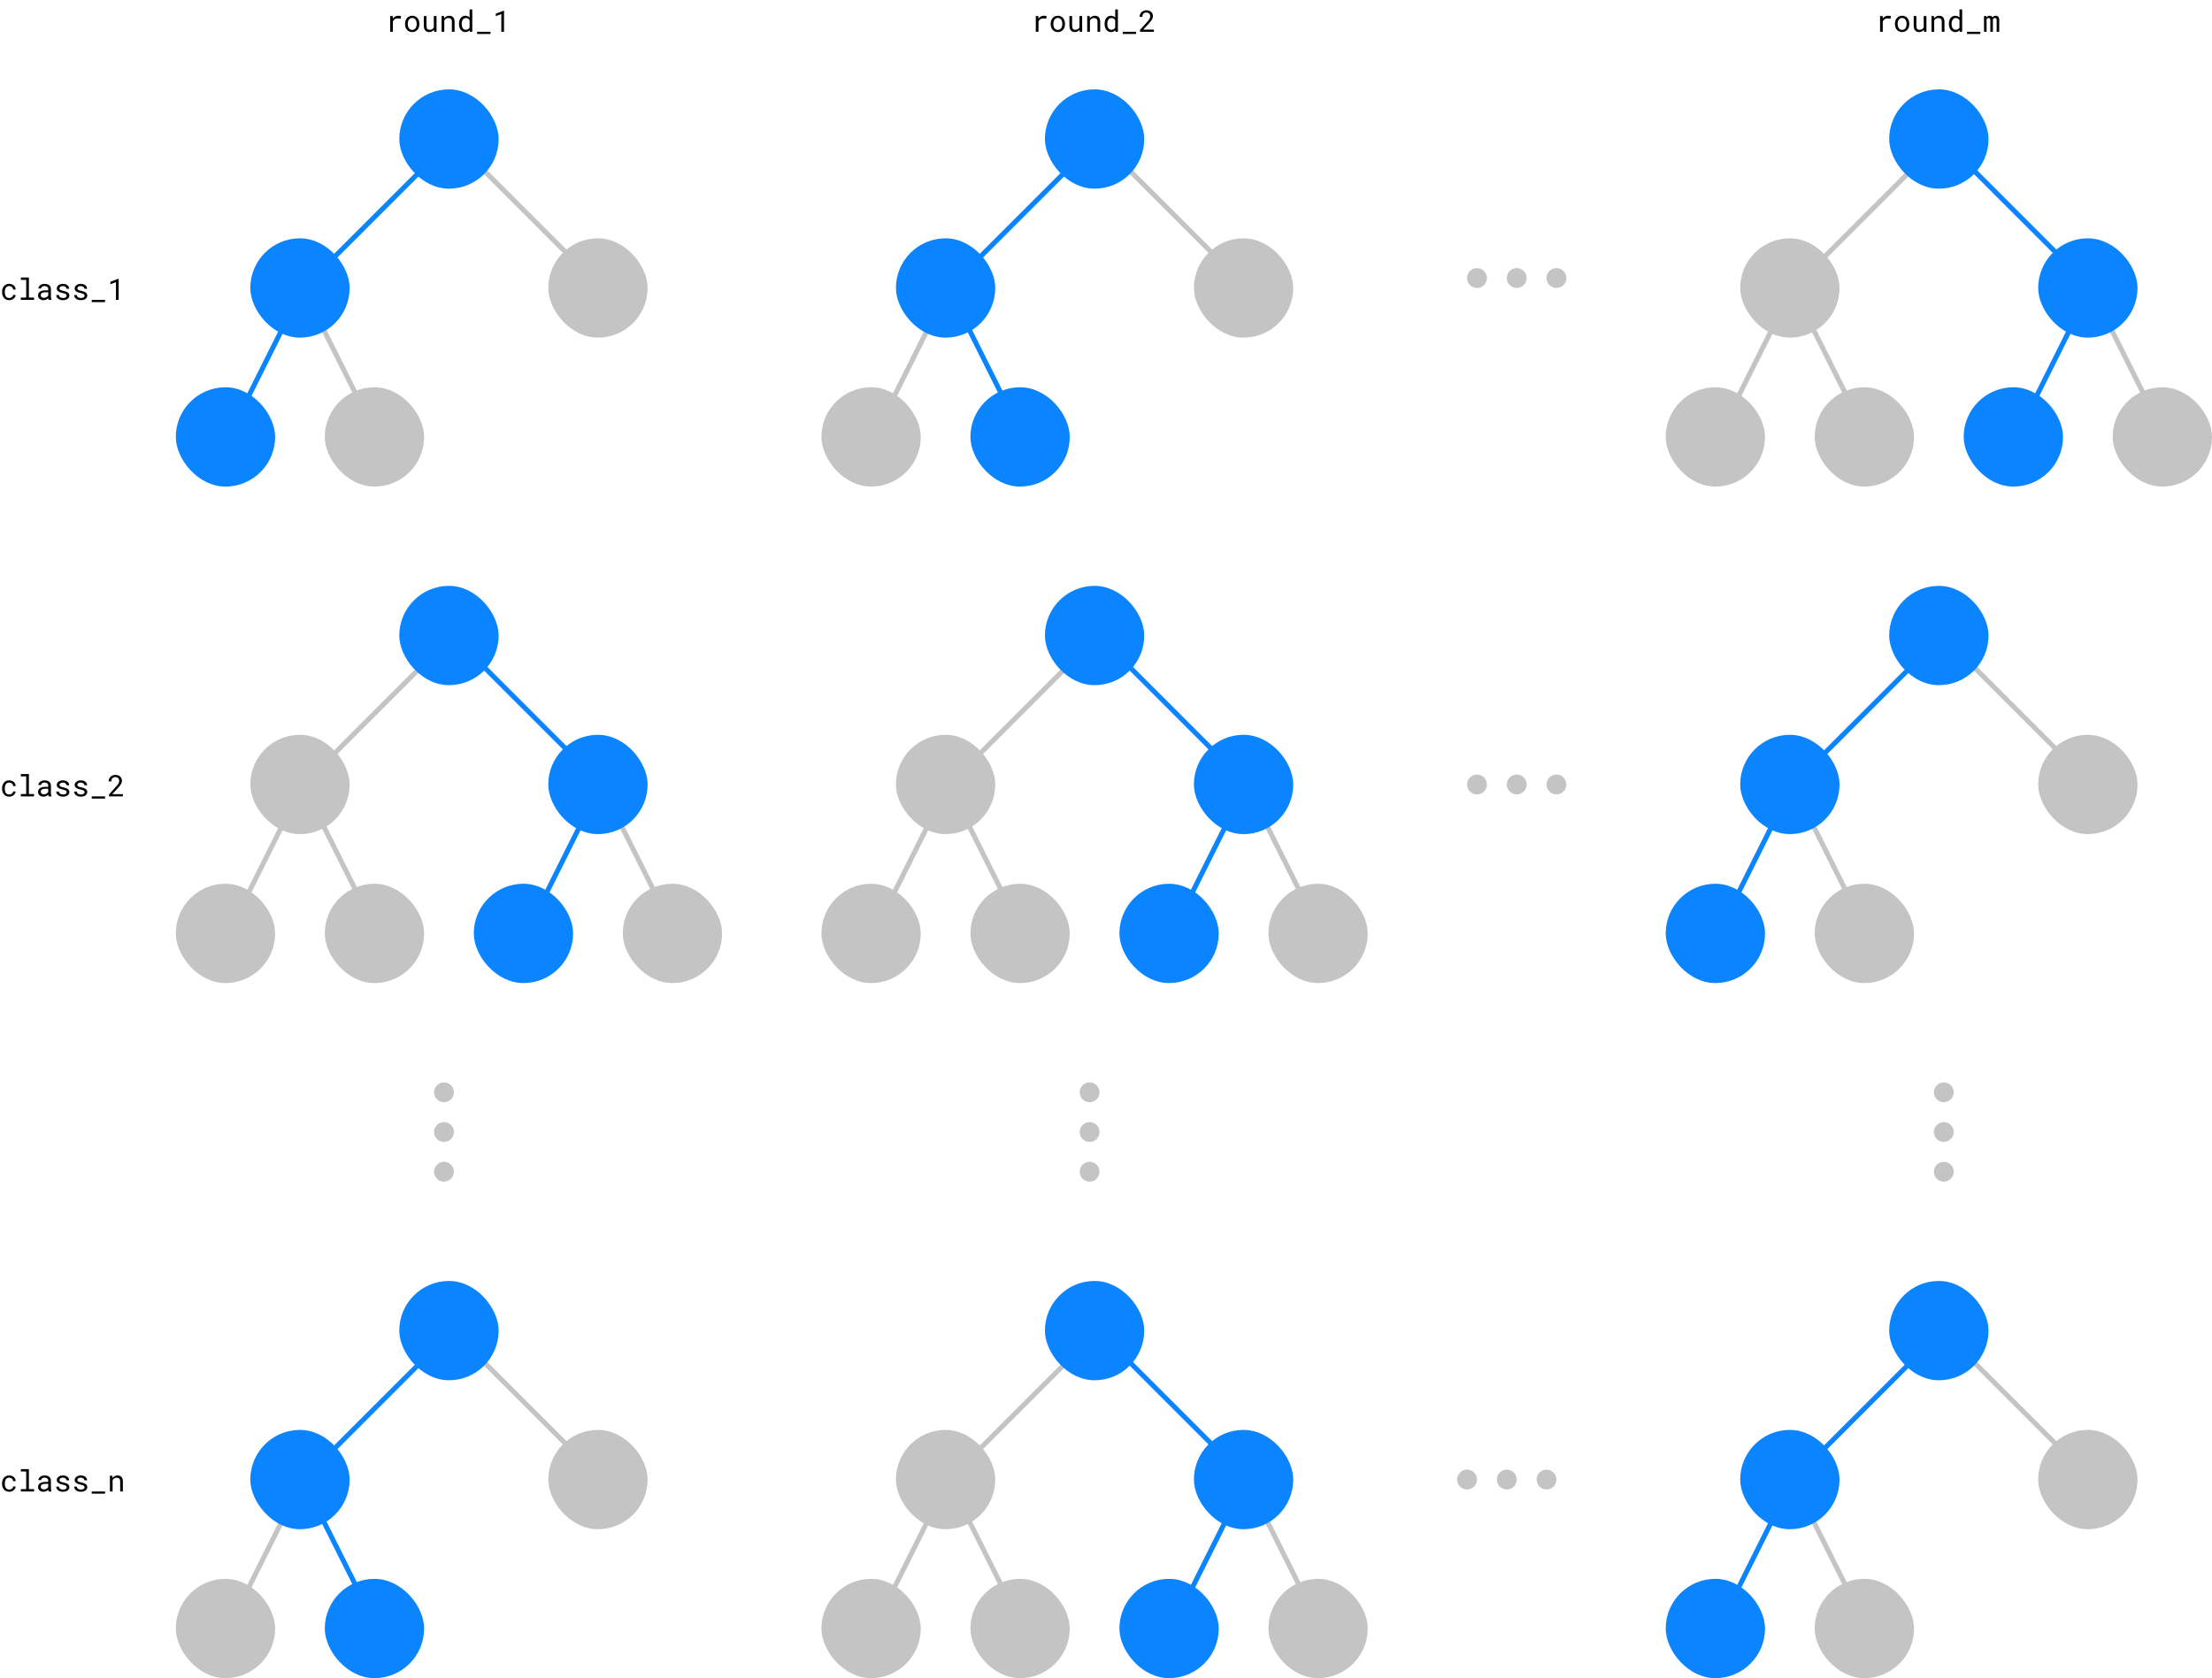 <svg width="2227" height="1690" viewBox="0 0 2227 1690" fill="none" xmlns="http://www.w3.org/2000/svg">
<path d="M400.935 15.857C399.782 15.857 398.752 16.111 397.844 16.619C396.945 17.117 396.174 17.801 395.529 18.67L395.515 18.274L395.397 16.15H392.819V32H395.544V21.834C395.72 21.346 395.939 20.906 396.203 20.516C396.477 20.115 396.794 19.778 397.155 19.505C397.556 19.192 398.024 18.958 398.562 18.802C399.099 18.636 399.699 18.553 400.363 18.553C400.881 18.553 401.374 18.582 401.843 18.641C402.321 18.689 402.824 18.773 403.352 18.89L403.718 16.238C403.444 16.121 403.034 16.028 402.487 15.96C401.95 15.892 401.433 15.857 400.935 15.857ZM407.805 23.929V24.251C407.805 25.394 407.971 26.453 408.303 27.43C408.635 28.406 409.113 29.256 409.738 29.979C410.354 30.701 411.105 31.268 411.994 31.678C412.893 32.088 413.903 32.293 415.026 32.293C416.14 32.293 417.141 32.088 418.029 31.678C418.918 31.268 419.675 30.701 420.3 29.979C420.915 29.256 421.389 28.406 421.721 27.43C422.053 26.453 422.219 25.394 422.219 24.251V23.929C422.219 22.786 422.053 21.727 421.721 20.75C421.389 19.764 420.915 18.909 420.3 18.186C419.675 17.464 418.913 16.898 418.015 16.487C417.126 16.067 416.12 15.857 414.997 15.857C413.884 15.857 412.883 16.067 411.994 16.487C411.105 16.898 410.354 17.464 409.738 18.186C409.113 18.909 408.635 19.764 408.303 20.75C407.971 21.727 407.805 22.786 407.805 23.929ZM410.515 24.251V23.929C410.515 23.157 410.607 22.42 410.793 21.717C410.979 21.004 411.262 20.379 411.643 19.842C412.014 19.305 412.478 18.88 413.034 18.567C413.591 18.245 414.245 18.084 414.997 18.084C415.749 18.084 416.403 18.245 416.96 18.567C417.526 18.88 418 19.305 418.381 19.842C418.752 20.379 419.03 21.004 419.216 21.717C419.411 22.42 419.509 23.157 419.509 23.929V24.251C419.509 25.032 419.416 25.779 419.23 26.492C419.045 27.195 418.767 27.815 418.396 28.352C418.015 28.89 417.541 29.314 416.975 29.627C416.418 29.939 415.769 30.096 415.026 30.096C414.274 30.096 413.615 29.939 413.049 29.627C412.482 29.314 412.014 28.89 411.643 28.352C411.262 27.815 410.979 27.195 410.793 26.492C410.607 25.779 410.515 25.032 410.515 24.251ZM437.028 32H439.489V16.15H436.765V27.518C436.618 27.859 436.433 28.177 436.208 28.47C435.993 28.753 435.739 28.997 435.446 29.202C435.095 29.456 434.68 29.656 434.201 29.803C433.723 29.939 433.181 30.008 432.575 30.008C432.058 30.008 431.599 29.939 431.198 29.803C430.808 29.666 430.476 29.427 430.202 29.085C429.929 28.753 429.724 28.304 429.587 27.737C429.45 27.171 429.382 26.458 429.382 25.599V16.15H426.672V25.569C426.672 26.751 426.799 27.767 427.053 28.616C427.316 29.456 427.688 30.149 428.166 30.696C428.645 31.243 429.221 31.648 429.895 31.912C430.568 32.166 431.32 32.293 432.15 32.293C433.186 32.293 434.099 32.078 434.89 31.648C435.681 31.209 436.34 30.599 436.867 29.817L437.028 32ZM444.602 32H447.312V20.633C447.497 20.291 447.712 19.979 447.956 19.695C448.21 19.412 448.483 19.163 448.776 18.948C449.138 18.704 449.533 18.514 449.963 18.377C450.393 18.23 450.856 18.157 451.354 18.157C451.931 18.157 452.438 18.226 452.878 18.362C453.327 18.499 453.708 18.719 454.021 19.021C454.323 19.324 454.553 19.72 454.709 20.208C454.865 20.696 454.943 21.292 454.943 21.995V32H457.653V21.936C457.653 20.882 457.521 19.974 457.258 19.212C457.004 18.44 456.638 17.806 456.159 17.308C455.681 16.81 455.1 16.443 454.416 16.209C453.742 15.975 452.99 15.857 452.16 15.857C451.545 15.867 450.959 15.96 450.402 16.136C449.855 16.302 449.348 16.541 448.879 16.854C448.566 17.059 448.269 17.303 447.985 17.586C447.712 17.859 447.458 18.162 447.224 18.494L447.033 16.15H444.602V32ZM462.106 23.943V24.251C462.106 25.384 462.258 26.443 462.561 27.43C462.863 28.406 463.288 29.256 463.835 29.979C464.382 30.701 465.041 31.268 465.812 31.678C466.594 32.088 467.463 32.293 468.42 32.293C469.396 32.293 470.251 32.127 470.983 31.795C471.716 31.463 472.346 30.975 472.873 30.33L472.99 32H475.48V9.5H472.771V17.718C472.253 17.112 471.638 16.653 470.925 16.341C470.222 16.019 469.396 15.857 468.449 15.857C467.482 15.857 466.608 16.058 465.827 16.458C465.046 16.858 464.382 17.415 463.835 18.128C463.278 18.841 462.849 19.695 462.546 20.691C462.253 21.678 462.106 22.762 462.106 23.943ZM464.816 24.251V23.943C464.816 23.172 464.899 22.439 465.065 21.746C465.231 21.043 465.49 20.423 465.842 19.886C466.184 19.358 466.623 18.939 467.16 18.626C467.707 18.314 468.361 18.157 469.123 18.157C470.012 18.157 470.754 18.367 471.35 18.787C471.945 19.197 472.419 19.725 472.771 20.369V27.723C472.419 28.416 471.945 28.968 471.35 29.378C470.754 29.788 470.002 29.993 469.094 29.993C468.342 29.993 467.697 29.842 467.16 29.539C466.623 29.227 466.184 28.807 465.842 28.279C465.49 27.752 465.231 27.142 465.065 26.448C464.899 25.755 464.816 25.023 464.816 24.251ZM493.791 34.212V32H480.358V34.212H493.791ZM507.443 32V10.672H507.224L499.152 13.777V16.253L504.733 14.129V32H507.443Z" fill="black"/>
<path d="M1050.93 15.857C1049.78 15.857 1048.75 16.111 1047.84 16.619C1046.95 17.117 1046.17 17.801 1045.53 18.67L1045.51 18.274L1045.4 16.15H1042.82V32H1045.54V21.834C1045.72 21.346 1045.94 20.906 1046.2 20.516C1046.48 20.115 1046.79 19.778 1047.16 19.505C1047.56 19.192 1048.02 18.958 1048.56 18.802C1049.1 18.636 1049.7 18.553 1050.36 18.553C1050.88 18.553 1051.37 18.582 1051.84 18.641C1052.32 18.689 1052.82 18.773 1053.35 18.89L1053.72 16.238C1053.44 16.121 1053.03 16.028 1052.49 15.96C1051.95 15.892 1051.43 15.857 1050.93 15.857ZM1057.8 23.929V24.251C1057.8 25.394 1057.97 26.453 1058.3 27.43C1058.63 28.406 1059.11 29.256 1059.74 29.979C1060.35 30.701 1061.11 31.268 1061.99 31.678C1062.89 32.088 1063.9 32.293 1065.03 32.293C1066.14 32.293 1067.14 32.088 1068.03 31.678C1068.92 31.268 1069.67 30.701 1070.3 29.979C1070.92 29.256 1071.39 28.406 1071.72 27.43C1072.05 26.453 1072.22 25.394 1072.22 24.251V23.929C1072.22 22.786 1072.05 21.727 1071.72 20.75C1071.39 19.764 1070.92 18.909 1070.3 18.186C1069.67 17.464 1068.91 16.898 1068.01 16.487C1067.13 16.067 1066.12 15.857 1065 15.857C1063.88 15.857 1062.88 16.067 1061.99 16.487C1061.11 16.898 1060.35 17.464 1059.74 18.186C1059.11 18.909 1058.63 19.764 1058.3 20.75C1057.97 21.727 1057.8 22.786 1057.8 23.929ZM1060.51 24.251V23.929C1060.51 23.157 1060.61 22.42 1060.79 21.717C1060.98 21.004 1061.26 20.379 1061.64 19.842C1062.01 19.305 1062.48 18.88 1063.03 18.567C1063.59 18.245 1064.25 18.084 1065 18.084C1065.75 18.084 1066.4 18.245 1066.96 18.567C1067.53 18.88 1068 19.305 1068.38 19.842C1068.75 20.379 1069.03 21.004 1069.22 21.717C1069.41 22.42 1069.51 23.157 1069.51 23.929V24.251C1069.51 25.032 1069.42 25.779 1069.23 26.492C1069.04 27.195 1068.77 27.815 1068.4 28.352C1068.01 28.89 1067.54 29.314 1066.97 29.627C1066.42 29.939 1065.77 30.096 1065.03 30.096C1064.27 30.096 1063.62 29.939 1063.05 29.627C1062.48 29.314 1062.01 28.89 1061.64 28.352C1061.26 27.815 1060.98 27.195 1060.79 26.492C1060.61 25.779 1060.51 25.032 1060.51 24.251ZM1087.03 32H1089.49V16.15H1086.76V27.518C1086.62 27.859 1086.43 28.177 1086.21 28.47C1085.99 28.753 1085.74 28.997 1085.45 29.202C1085.09 29.456 1084.68 29.656 1084.2 29.803C1083.72 29.939 1083.18 30.008 1082.58 30.008C1082.06 30.008 1081.6 29.939 1081.2 29.803C1080.81 29.666 1080.48 29.427 1080.2 29.085C1079.93 28.753 1079.72 28.304 1079.59 27.737C1079.45 27.171 1079.38 26.458 1079.38 25.599V16.15H1076.67V25.569C1076.67 26.751 1076.8 27.767 1077.05 28.616C1077.32 29.456 1077.69 30.149 1078.17 30.696C1078.64 31.243 1079.22 31.648 1079.89 31.912C1080.57 32.166 1081.32 32.293 1082.15 32.293C1083.19 32.293 1084.1 32.078 1084.89 31.648C1085.68 31.209 1086.34 30.599 1086.87 29.817L1087.03 32ZM1094.6 32H1097.31V20.633C1097.5 20.291 1097.71 19.979 1097.96 19.695C1098.21 19.412 1098.48 19.163 1098.78 18.948C1099.14 18.704 1099.53 18.514 1099.96 18.377C1100.39 18.23 1100.86 18.157 1101.35 18.157C1101.93 18.157 1102.44 18.226 1102.88 18.362C1103.33 18.499 1103.71 18.719 1104.02 19.021C1104.32 19.324 1104.55 19.72 1104.71 20.208C1104.87 20.696 1104.94 21.292 1104.94 21.995V32H1107.65V21.936C1107.65 20.882 1107.52 19.974 1107.26 19.212C1107 18.44 1106.64 17.806 1106.16 17.308C1105.68 16.81 1105.1 16.443 1104.42 16.209C1103.74 15.975 1102.99 15.857 1102.16 15.857C1101.54 15.867 1100.96 15.96 1100.4 16.136C1099.86 16.302 1099.35 16.541 1098.88 16.854C1098.57 17.059 1098.27 17.303 1097.99 17.586C1097.71 17.859 1097.46 18.162 1097.22 18.494L1097.03 16.15H1094.6V32ZM1112.11 23.943V24.251C1112.11 25.384 1112.26 26.443 1112.56 27.43C1112.86 28.406 1113.29 29.256 1113.83 29.979C1114.38 30.701 1115.04 31.268 1115.81 31.678C1116.59 32.088 1117.46 32.293 1118.42 32.293C1119.4 32.293 1120.25 32.127 1120.98 31.795C1121.72 31.463 1122.35 30.975 1122.87 30.33L1122.99 32H1125.48V9.5H1122.77V17.718C1122.25 17.112 1121.64 16.653 1120.92 16.341C1120.22 16.019 1119.4 15.857 1118.45 15.857C1117.48 15.857 1116.61 16.058 1115.83 16.458C1115.05 16.858 1114.38 17.415 1113.83 18.128C1113.28 18.841 1112.85 19.695 1112.55 20.691C1112.25 21.678 1112.11 22.762 1112.11 23.943ZM1114.82 24.251V23.943C1114.82 23.172 1114.9 22.439 1115.07 21.746C1115.23 21.043 1115.49 20.423 1115.84 19.886C1116.18 19.358 1116.62 18.939 1117.16 18.626C1117.71 18.314 1118.36 18.157 1119.12 18.157C1120.01 18.157 1120.75 18.367 1121.35 18.787C1121.95 19.197 1122.42 19.725 1122.77 20.369V27.723C1122.42 28.416 1121.95 28.968 1121.35 29.378C1120.75 29.788 1120 29.993 1119.09 29.993C1118.34 29.993 1117.7 29.842 1117.16 29.539C1116.62 29.227 1116.18 28.807 1115.84 28.279C1115.49 27.752 1115.23 27.142 1115.07 26.448C1114.9 25.755 1114.82 25.023 1114.82 24.251ZM1143.79 34.212V32H1130.36V34.212H1143.79ZM1161.74 32V29.788H1151.03L1156.75 23.577C1157.29 22.991 1157.8 22.405 1158.28 21.819C1158.77 21.224 1159.2 20.623 1159.57 20.018C1159.93 19.412 1160.22 18.802 1160.43 18.186C1160.65 17.561 1160.75 16.932 1160.75 16.297C1160.75 15.447 1160.6 14.661 1160.3 13.938C1160.01 13.216 1159.58 12.591 1159.03 12.063C1158.47 11.536 1157.79 11.126 1156.97 10.833C1156.17 10.53 1155.27 10.379 1154.26 10.379C1153.17 10.379 1152.19 10.555 1151.33 10.906C1150.49 11.258 1149.77 11.731 1149.18 12.327C1148.59 12.923 1148.13 13.621 1147.82 14.422C1147.51 15.213 1147.35 16.058 1147.35 16.956H1150.08C1150.08 16.292 1150.16 15.691 1150.32 15.154C1150.5 14.617 1150.76 14.158 1151.12 13.777C1151.46 13.406 1151.89 13.118 1152.4 12.913C1152.93 12.708 1153.55 12.605 1154.26 12.605C1154.85 12.605 1155.37 12.708 1155.83 12.913C1156.3 13.108 1156.7 13.377 1157.03 13.719C1157.36 14.06 1157.6 14.466 1157.77 14.935C1157.94 15.394 1158.03 15.887 1158.03 16.414C1158.03 16.844 1157.98 17.264 1157.87 17.674C1157.76 18.074 1157.58 18.499 1157.33 18.948C1157.07 19.407 1156.74 19.905 1156.32 20.442C1155.9 20.98 1155.37 21.595 1154.75 22.288L1147.76 30.052V32H1161.74Z" fill="black"/>
<path d="M1900.93 15.857C1899.78 15.857 1898.75 16.111 1897.84 16.619C1896.95 17.117 1896.17 17.801 1895.53 18.67L1895.51 18.274L1895.4 16.15H1892.82V32H1895.54V21.834C1895.72 21.346 1895.94 20.906 1896.2 20.516C1896.48 20.115 1896.79 19.778 1897.16 19.505C1897.56 19.192 1898.02 18.958 1898.56 18.802C1899.1 18.636 1899.7 18.553 1900.36 18.553C1900.88 18.553 1901.37 18.582 1901.84 18.641C1902.32 18.689 1902.82 18.773 1903.35 18.89L1903.72 16.238C1903.44 16.121 1903.03 16.028 1902.49 15.96C1901.95 15.892 1901.43 15.857 1900.93 15.857ZM1907.8 23.929V24.251C1907.8 25.394 1907.97 26.453 1908.3 27.43C1908.63 28.406 1909.11 29.256 1909.74 29.979C1910.35 30.701 1911.11 31.268 1911.99 31.678C1912.89 32.088 1913.9 32.293 1915.03 32.293C1916.14 32.293 1917.14 32.088 1918.03 31.678C1918.92 31.268 1919.67 30.701 1920.3 29.979C1920.92 29.256 1921.39 28.406 1921.72 27.43C1922.05 26.453 1922.22 25.394 1922.22 24.251V23.929C1922.22 22.786 1922.05 21.727 1921.72 20.75C1921.39 19.764 1920.92 18.909 1920.3 18.186C1919.67 17.464 1918.91 16.898 1918.01 16.487C1917.13 16.067 1916.12 15.857 1915 15.857C1913.88 15.857 1912.88 16.067 1911.99 16.487C1911.11 16.898 1910.35 17.464 1909.74 18.186C1909.11 18.909 1908.63 19.764 1908.3 20.75C1907.97 21.727 1907.8 22.786 1907.8 23.929ZM1910.51 24.251V23.929C1910.51 23.157 1910.61 22.42 1910.79 21.717C1910.98 21.004 1911.26 20.379 1911.64 19.842C1912.01 19.305 1912.48 18.88 1913.03 18.567C1913.59 18.245 1914.25 18.084 1915 18.084C1915.75 18.084 1916.4 18.245 1916.96 18.567C1917.53 18.88 1918 19.305 1918.38 19.842C1918.75 20.379 1919.03 21.004 1919.22 21.717C1919.41 22.42 1919.51 23.157 1919.51 23.929V24.251C1919.51 25.032 1919.42 25.779 1919.23 26.492C1919.04 27.195 1918.77 27.815 1918.4 28.352C1918.01 28.89 1917.54 29.314 1916.97 29.627C1916.42 29.939 1915.77 30.096 1915.03 30.096C1914.27 30.096 1913.62 29.939 1913.05 29.627C1912.48 29.314 1912.01 28.89 1911.64 28.352C1911.26 27.815 1910.98 27.195 1910.79 26.492C1910.61 25.779 1910.51 25.032 1910.51 24.251ZM1937.03 32H1939.49V16.15H1936.76V27.518C1936.62 27.859 1936.43 28.177 1936.21 28.47C1935.99 28.753 1935.74 28.997 1935.45 29.202C1935.09 29.456 1934.68 29.656 1934.2 29.803C1933.72 29.939 1933.18 30.008 1932.58 30.008C1932.06 30.008 1931.6 29.939 1931.2 29.803C1930.81 29.666 1930.48 29.427 1930.2 29.085C1929.93 28.753 1929.72 28.304 1929.59 27.737C1929.45 27.171 1929.38 26.458 1929.38 25.599V16.15H1926.67V25.569C1926.67 26.751 1926.8 27.767 1927.05 28.616C1927.32 29.456 1927.69 30.149 1928.17 30.696C1928.64 31.243 1929.22 31.648 1929.89 31.912C1930.57 32.166 1931.32 32.293 1932.15 32.293C1933.19 32.293 1934.1 32.078 1934.89 31.648C1935.68 31.209 1936.34 30.599 1936.87 29.817L1937.03 32ZM1944.6 32H1947.31V20.633C1947.5 20.291 1947.71 19.979 1947.96 19.695C1948.21 19.412 1948.48 19.163 1948.78 18.948C1949.14 18.704 1949.53 18.514 1949.96 18.377C1950.39 18.23 1950.86 18.157 1951.35 18.157C1951.93 18.157 1952.44 18.226 1952.88 18.362C1953.33 18.499 1953.71 18.719 1954.02 19.021C1954.32 19.324 1954.55 19.72 1954.71 20.208C1954.87 20.696 1954.94 21.292 1954.94 21.995V32H1957.65V21.936C1957.65 20.882 1957.52 19.974 1957.26 19.212C1957 18.44 1956.64 17.806 1956.16 17.308C1955.68 16.81 1955.1 16.443 1954.42 16.209C1953.74 15.975 1952.99 15.857 1952.16 15.857C1951.54 15.867 1950.96 15.96 1950.4 16.136C1949.86 16.302 1949.35 16.541 1948.88 16.854C1948.57 17.059 1948.27 17.303 1947.99 17.586C1947.71 17.859 1947.46 18.162 1947.22 18.494L1947.03 16.15H1944.6V32ZM1962.11 23.943V24.251C1962.11 25.384 1962.26 26.443 1962.56 27.43C1962.86 28.406 1963.29 29.256 1963.83 29.979C1964.38 30.701 1965.04 31.268 1965.81 31.678C1966.59 32.088 1967.46 32.293 1968.42 32.293C1969.4 32.293 1970.25 32.127 1970.98 31.795C1971.72 31.463 1972.35 30.975 1972.87 30.33L1972.99 32H1975.48V9.5H1972.77V17.718C1972.25 17.112 1971.64 16.653 1970.92 16.341C1970.22 16.019 1969.4 15.857 1968.45 15.857C1967.48 15.857 1966.61 16.058 1965.83 16.458C1965.05 16.858 1964.38 17.415 1963.83 18.128C1963.28 18.841 1962.85 19.695 1962.55 20.691C1962.25 21.678 1962.11 22.762 1962.11 23.943ZM1964.82 24.251V23.943C1964.82 23.172 1964.9 22.439 1965.07 21.746C1965.23 21.043 1965.49 20.423 1965.84 19.886C1966.18 19.358 1966.62 18.939 1967.16 18.626C1967.71 18.314 1968.36 18.157 1969.12 18.157C1970.01 18.157 1970.75 18.367 1971.35 18.787C1971.95 19.197 1972.42 19.725 1972.77 20.369V27.723C1972.42 28.416 1971.95 28.968 1971.35 29.378C1970.75 29.788 1970 29.993 1969.09 29.993C1968.34 29.993 1967.7 29.842 1967.16 29.539C1966.62 29.227 1966.18 28.807 1965.84 28.279C1965.49 27.752 1965.23 27.142 1965.07 26.448C1964.9 25.755 1964.82 25.023 1964.82 24.251ZM1993.79 34.212V32H1980.36V34.212H1993.79ZM1999.9 16.15H1997.47V32H2000.05V19.388C2000.1 19.231 2000.18 19.085 2000.27 18.948C2000.36 18.811 2000.48 18.689 2000.6 18.582C2000.77 18.445 2000.97 18.343 2001.2 18.274C2001.45 18.196 2001.73 18.157 2002.05 18.157C2002.35 18.157 2002.6 18.196 2002.81 18.274C2003.04 18.343 2003.22 18.455 2003.37 18.611C2003.53 18.777 2003.64 18.987 2003.71 19.241C2003.79 19.495 2003.83 19.788 2003.83 20.12V32H2006.4V20.135C2006.4 20.076 2006.4 20.027 2006.4 19.988C2006.4 19.939 2006.4 19.891 2006.4 19.842C2006.43 19.598 2006.49 19.378 2006.58 19.183C2006.67 18.977 2006.79 18.797 2006.95 18.641C2007.1 18.494 2007.3 18.377 2007.53 18.289C2007.77 18.201 2008.04 18.157 2008.37 18.157C2008.67 18.157 2008.93 18.196 2009.16 18.274C2009.39 18.352 2009.59 18.47 2009.74 18.626C2009.89 18.792 2010 19.002 2010.08 19.256C2010.16 19.51 2010.2 19.803 2010.2 20.135V32H2012.78V20.164C2012.78 19.402 2012.69 18.743 2012.51 18.186C2012.34 17.62 2012.08 17.161 2011.75 16.81C2011.45 16.497 2011.08 16.263 2010.64 16.106C2010.2 15.94 2009.7 15.857 2009.16 15.857C2008.76 15.867 2008.39 15.921 2008.04 16.019C2007.71 16.116 2007.41 16.248 2007.14 16.414C2006.92 16.561 2006.72 16.731 2006.54 16.927C2006.35 17.122 2006.19 17.332 2006.05 17.557C2005.94 17.312 2005.81 17.093 2005.66 16.898C2005.51 16.702 2005.34 16.536 2005.16 16.399C2004.9 16.224 2004.61 16.092 2004.26 16.004C2003.93 15.906 2003.56 15.857 2003.14 15.857C2002.39 15.867 2001.76 16.028 2001.23 16.341C2000.71 16.653 2000.29 17.088 1999.97 17.645L1999.9 16.15Z" fill="black"/>
<path d="M9.302 300.096C8.452 300.096 7.739 299.93 7.163 299.598C6.597 299.256 6.143 298.812 5.801 298.265C5.449 297.728 5.195 297.122 5.039 296.448C4.893 295.765 4.819 295.076 4.819 294.383V293.768C4.819 293.084 4.893 292.405 5.039 291.731C5.195 291.058 5.449 290.447 5.801 289.9C6.152 289.363 6.611 288.929 7.178 288.597C7.754 288.255 8.462 288.084 9.302 288.084C9.849 288.084 10.356 288.177 10.825 288.362C11.304 288.548 11.714 288.802 12.056 289.124C12.398 289.446 12.666 289.822 12.861 290.252C13.066 290.672 13.174 291.121 13.184 291.6H15.747C15.747 290.799 15.586 290.047 15.264 289.344C14.941 288.641 14.497 288.03 13.931 287.513C13.354 287.005 12.671 286.604 11.88 286.312C11.099 286.009 10.239 285.857 9.302 285.857C8.101 285.857 7.051 286.072 6.152 286.502C5.254 286.932 4.507 287.508 3.911 288.23C3.306 288.963 2.852 289.808 2.549 290.765C2.246 291.722 2.095 292.723 2.095 293.768V294.383C2.095 295.438 2.246 296.443 2.549 297.4C2.852 298.348 3.306 299.183 3.911 299.905C4.507 300.638 5.254 301.219 6.152 301.648C7.051 302.078 8.101 302.293 9.302 302.293C10.142 302.293 10.947 302.151 11.719 301.868C12.49 301.575 13.174 301.185 13.77 300.696C14.365 300.218 14.839 299.661 15.19 299.026C15.552 298.382 15.737 297.708 15.747 297.005H13.184C13.174 297.444 13.057 297.854 12.832 298.235C12.617 298.606 12.329 298.929 11.968 299.202C11.606 299.485 11.191 299.705 10.723 299.861C10.264 300.018 9.79 300.096 9.302 300.096ZM20.991 279.5V281.858H26.382V299.656H20.991V302H34.263V299.656H29.092V279.5H20.991ZM48.999 302H51.826V301.766C51.65 301.326 51.514 300.813 51.416 300.228C51.318 299.632 51.27 299.07 51.27 298.543V291.175C51.27 290.286 51.108 289.51 50.786 288.846C50.464 288.182 50.024 287.625 49.468 287.176C48.901 286.736 48.232 286.409 47.461 286.194C46.69 285.97 45.855 285.857 44.956 285.857C43.97 285.857 43.086 285.994 42.305 286.268C41.533 286.541 40.879 286.897 40.342 287.337C39.795 287.786 39.375 288.289 39.082 288.846C38.799 289.402 38.652 289.969 38.643 290.545H41.367C41.367 290.213 41.445 289.896 41.602 289.593C41.768 289.28 41.997 289.012 42.29 288.787C42.583 288.562 42.94 288.382 43.359 288.245C43.789 288.108 44.273 288.04 44.81 288.04C45.386 288.04 45.903 288.113 46.362 288.26C46.831 288.406 47.227 288.611 47.549 288.875C47.871 289.148 48.12 289.476 48.296 289.856C48.472 290.237 48.56 290.667 48.56 291.146V292.391H45.601C44.497 292.391 43.496 292.498 42.598 292.713C41.709 292.928 40.947 293.25 40.312 293.68C39.678 294.119 39.185 294.666 38.833 295.32C38.491 295.975 38.32 296.736 38.32 297.605C38.32 298.27 38.447 298.89 38.701 299.466C38.965 300.032 39.336 300.521 39.815 300.931C40.283 301.351 40.855 301.683 41.528 301.927C42.212 302.171 42.974 302.293 43.813 302.293C44.331 302.293 44.819 302.239 45.278 302.132C45.737 302.024 46.172 301.878 46.582 301.692C46.982 301.507 47.349 301.292 47.681 301.048C48.023 300.804 48.33 300.545 48.603 300.271C48.633 300.604 48.677 300.926 48.735 301.238C48.804 301.541 48.892 301.795 48.999 302ZM44.209 299.935C43.682 299.935 43.218 299.866 42.817 299.729C42.417 299.593 42.085 299.402 41.821 299.158C41.558 298.924 41.357 298.641 41.221 298.309C41.094 297.977 41.03 297.615 41.03 297.225C41.03 296.814 41.103 296.448 41.25 296.126C41.406 295.804 41.631 295.525 41.924 295.291C42.334 294.959 42.886 294.715 43.579 294.559C44.282 294.393 45.102 294.31 46.04 294.31H48.56V297.518C48.403 297.83 48.188 298.133 47.915 298.426C47.642 298.709 47.319 298.963 46.948 299.188C46.567 299.412 46.148 299.593 45.688 299.729C45.23 299.866 44.736 299.935 44.209 299.935ZM67.134 297.796C67.134 298.05 67.085 298.289 66.987 298.514C66.89 298.738 66.748 298.943 66.562 299.129C66.26 299.432 65.84 299.671 65.303 299.847C64.766 300.013 64.136 300.096 63.413 300.096C62.954 300.096 62.49 300.047 62.022 299.949C61.553 299.852 61.128 299.686 60.747 299.451C60.356 299.217 60.029 298.909 59.766 298.528C59.512 298.147 59.365 297.679 59.326 297.122H56.616C56.616 297.796 56.768 298.445 57.07 299.07C57.383 299.695 57.832 300.242 58.418 300.711C58.994 301.189 59.702 301.575 60.542 301.868C61.382 302.151 62.339 302.293 63.413 302.293C64.351 302.293 65.215 302.181 66.006 301.956C66.797 301.731 67.476 301.414 68.042 301.004C68.608 300.594 69.048 300.101 69.36 299.524C69.683 298.948 69.844 298.309 69.844 297.605C69.844 296.951 69.702 296.375 69.419 295.877C69.145 295.379 68.745 294.939 68.218 294.559C67.69 294.188 67.041 293.87 66.269 293.606C65.498 293.333 64.624 293.094 63.648 292.889C62.905 292.742 62.29 292.591 61.802 292.435C61.323 292.278 60.942 292.103 60.659 291.907C60.366 291.712 60.161 291.492 60.044 291.248C59.927 291.004 59.868 290.726 59.868 290.413C59.868 290.11 59.941 289.817 60.088 289.534C60.234 289.251 60.454 289.002 60.747 288.787C61.03 288.572 61.387 288.401 61.816 288.274C62.256 288.147 62.764 288.084 63.34 288.084C63.897 288.084 64.394 288.162 64.834 288.318C65.283 288.475 65.664 288.68 65.977 288.934C66.289 289.188 66.533 289.48 66.709 289.812C66.885 290.135 66.973 290.467 66.973 290.809H69.683C69.683 290.115 69.531 289.471 69.228 288.875C68.936 288.27 68.516 287.742 67.969 287.293C67.422 286.844 66.758 286.492 65.977 286.238C65.195 285.984 64.316 285.857 63.34 285.857C62.432 285.857 61.597 285.979 60.835 286.224C60.083 286.468 59.434 286.8 58.887 287.22C58.34 287.64 57.915 288.133 57.612 288.699C57.31 289.256 57.158 289.856 57.158 290.501C57.158 291.155 57.305 291.731 57.598 292.229C57.891 292.718 58.306 293.143 58.843 293.504C59.37 293.875 60.005 294.192 60.747 294.456C61.499 294.72 62.329 294.944 63.237 295.13C63.98 295.276 64.6 295.442 65.098 295.628C65.596 295.804 65.996 295.999 66.299 296.214C66.602 296.429 66.816 296.668 66.943 296.932C67.07 297.186 67.134 297.474 67.134 297.796ZM85.151 297.796C85.151 298.05 85.103 298.289 85.005 298.514C84.907 298.738 84.766 298.943 84.58 299.129C84.277 299.432 83.857 299.671 83.32 299.847C82.783 300.013 82.153 300.096 81.431 300.096C80.972 300.096 80.508 300.047 80.039 299.949C79.57 299.852 79.145 299.686 78.765 299.451C78.374 299.217 78.047 298.909 77.783 298.528C77.529 298.147 77.383 297.679 77.344 297.122H74.634C74.634 297.796 74.785 298.445 75.088 299.07C75.4 299.695 75.85 300.242 76.436 300.711C77.012 301.189 77.72 301.575 78.56 301.868C79.399 302.151 80.356 302.293 81.431 302.293C82.368 302.293 83.232 302.181 84.023 301.956C84.814 301.731 85.493 301.414 86.06 301.004C86.626 300.594 87.065 300.101 87.378 299.524C87.7 298.948 87.861 298.309 87.861 297.605C87.861 296.951 87.72 296.375 87.436 295.877C87.163 295.379 86.763 294.939 86.235 294.559C85.708 294.188 85.059 293.87 84.287 293.606C83.516 293.333 82.642 293.094 81.665 292.889C80.923 292.742 80.308 292.591 79.819 292.435C79.341 292.278 78.96 292.103 78.677 291.907C78.384 291.712 78.179 291.492 78.061 291.248C77.944 291.004 77.886 290.726 77.886 290.413C77.886 290.11 77.959 289.817 78.106 289.534C78.252 289.251 78.472 289.002 78.765 288.787C79.048 288.572 79.404 288.401 79.834 288.274C80.273 288.147 80.781 288.084 81.357 288.084C81.914 288.084 82.412 288.162 82.852 288.318C83.301 288.475 83.682 288.68 83.994 288.934C84.307 289.188 84.551 289.48 84.727 289.812C84.902 290.135 84.99 290.467 84.99 290.809H87.7C87.7 290.115 87.549 289.471 87.246 288.875C86.953 288.27 86.533 287.742 85.986 287.293C85.439 286.844 84.775 286.492 83.994 286.238C83.213 285.984 82.334 285.857 81.357 285.857C80.449 285.857 79.614 285.979 78.853 286.224C78.101 286.468 77.451 286.8 76.904 287.22C76.357 287.64 75.933 288.133 75.63 288.699C75.327 289.256 75.176 289.856 75.176 290.501C75.176 291.155 75.322 291.731 75.615 292.229C75.908 292.718 76.323 293.143 76.86 293.504C77.388 293.875 78.022 294.192 78.765 294.456C79.517 294.72 80.347 294.944 81.255 295.13C81.997 295.276 82.617 295.442 83.115 295.628C83.613 295.804 84.014 295.999 84.316 296.214C84.619 296.429 84.834 296.668 84.961 296.932C85.088 297.186 85.151 297.474 85.151 297.796ZM105.791 304.212V302H92.358V304.212H105.791ZM119.443 302V280.672H119.224L111.152 283.777V286.253L116.733 284.129V302H119.443Z" fill="black"/>
<path d="M9.302 800.096C8.452 800.096 7.739 799.93 7.163 799.598C6.597 799.256 6.143 798.812 5.801 798.265C5.449 797.728 5.195 797.122 5.039 796.448C4.893 795.765 4.819 795.076 4.819 794.383V793.768C4.819 793.084 4.893 792.405 5.039 791.731C5.195 791.058 5.449 790.447 5.801 789.9C6.152 789.363 6.611 788.929 7.178 788.597C7.754 788.255 8.462 788.084 9.302 788.084C9.849 788.084 10.356 788.177 10.825 788.362C11.304 788.548 11.714 788.802 12.056 789.124C12.398 789.446 12.666 789.822 12.861 790.252C13.066 790.672 13.174 791.121 13.184 791.6H15.747C15.747 790.799 15.586 790.047 15.264 789.344C14.941 788.641 14.497 788.03 13.931 787.513C13.354 787.005 12.671 786.604 11.88 786.312C11.099 786.009 10.239 785.857 9.302 785.857C8.101 785.857 7.051 786.072 6.152 786.502C5.254 786.932 4.507 787.508 3.911 788.23C3.306 788.963 2.852 789.808 2.549 790.765C2.246 791.722 2.095 792.723 2.095 793.768V794.383C2.095 795.438 2.246 796.443 2.549 797.4C2.852 798.348 3.306 799.183 3.911 799.905C4.507 800.638 5.254 801.219 6.152 801.648C7.051 802.078 8.101 802.293 9.302 802.293C10.142 802.293 10.947 802.151 11.719 801.868C12.49 801.575 13.174 801.185 13.77 800.696C14.365 800.218 14.839 799.661 15.19 799.026C15.552 798.382 15.737 797.708 15.747 797.005H13.184C13.174 797.444 13.057 797.854 12.832 798.235C12.617 798.606 12.329 798.929 11.968 799.202C11.606 799.485 11.191 799.705 10.723 799.861C10.264 800.018 9.79 800.096 9.302 800.096ZM20.991 779.5V781.858H26.382V799.656H20.991V802H34.263V799.656H29.092V779.5H20.991ZM48.999 802H51.826V801.766C51.65 801.326 51.514 800.813 51.416 800.228C51.318 799.632 51.27 799.07 51.27 798.543V791.175C51.27 790.286 51.108 789.51 50.786 788.846C50.464 788.182 50.024 787.625 49.468 787.176C48.901 786.736 48.232 786.409 47.461 786.194C46.69 785.97 45.855 785.857 44.956 785.857C43.97 785.857 43.086 785.994 42.305 786.268C41.533 786.541 40.879 786.897 40.342 787.337C39.795 787.786 39.375 788.289 39.082 788.846C38.799 789.402 38.652 789.969 38.643 790.545H41.367C41.367 790.213 41.445 789.896 41.602 789.593C41.768 789.28 41.997 789.012 42.29 788.787C42.583 788.562 42.94 788.382 43.359 788.245C43.789 788.108 44.273 788.04 44.81 788.04C45.386 788.04 45.903 788.113 46.362 788.26C46.831 788.406 47.227 788.611 47.549 788.875C47.871 789.148 48.12 789.476 48.296 789.856C48.472 790.237 48.56 790.667 48.56 791.146V792.391H45.601C44.497 792.391 43.496 792.498 42.598 792.713C41.709 792.928 40.947 793.25 40.312 793.68C39.678 794.119 39.185 794.666 38.833 795.32C38.491 795.975 38.32 796.736 38.32 797.605C38.32 798.27 38.447 798.89 38.701 799.466C38.965 800.032 39.336 800.521 39.815 800.931C40.283 801.351 40.855 801.683 41.528 801.927C42.212 802.171 42.974 802.293 43.813 802.293C44.331 802.293 44.819 802.239 45.278 802.132C45.737 802.024 46.172 801.878 46.582 801.692C46.982 801.507 47.349 801.292 47.681 801.048C48.023 800.804 48.33 800.545 48.603 800.271C48.633 800.604 48.677 800.926 48.735 801.238C48.804 801.541 48.892 801.795 48.999 802ZM44.209 799.935C43.682 799.935 43.218 799.866 42.817 799.729C42.417 799.593 42.085 799.402 41.821 799.158C41.558 798.924 41.357 798.641 41.221 798.309C41.094 797.977 41.03 797.615 41.03 797.225C41.03 796.814 41.103 796.448 41.25 796.126C41.406 795.804 41.631 795.525 41.924 795.291C42.334 794.959 42.886 794.715 43.579 794.559C44.282 794.393 45.102 794.31 46.04 794.31H48.56V797.518C48.403 797.83 48.188 798.133 47.915 798.426C47.642 798.709 47.319 798.963 46.948 799.188C46.567 799.412 46.148 799.593 45.688 799.729C45.23 799.866 44.736 799.935 44.209 799.935ZM67.134 797.796C67.134 798.05 67.085 798.289 66.987 798.514C66.89 798.738 66.748 798.943 66.562 799.129C66.26 799.432 65.84 799.671 65.303 799.847C64.766 800.013 64.136 800.096 63.413 800.096C62.954 800.096 62.49 800.047 62.022 799.949C61.553 799.852 61.128 799.686 60.747 799.451C60.356 799.217 60.029 798.909 59.766 798.528C59.512 798.147 59.365 797.679 59.326 797.122H56.616C56.616 797.796 56.768 798.445 57.07 799.07C57.383 799.695 57.832 800.242 58.418 800.711C58.994 801.189 59.702 801.575 60.542 801.868C61.382 802.151 62.339 802.293 63.413 802.293C64.351 802.293 65.215 802.181 66.006 801.956C66.797 801.731 67.476 801.414 68.042 801.004C68.608 800.594 69.048 800.101 69.36 799.524C69.683 798.948 69.844 798.309 69.844 797.605C69.844 796.951 69.702 796.375 69.419 795.877C69.145 795.379 68.745 794.939 68.218 794.559C67.69 794.188 67.041 793.87 66.269 793.606C65.498 793.333 64.624 793.094 63.648 792.889C62.905 792.742 62.29 792.591 61.802 792.435C61.323 792.278 60.942 792.103 60.659 791.907C60.366 791.712 60.161 791.492 60.044 791.248C59.927 791.004 59.868 790.726 59.868 790.413C59.868 790.11 59.941 789.817 60.088 789.534C60.234 789.251 60.454 789.002 60.747 788.787C61.03 788.572 61.387 788.401 61.816 788.274C62.256 788.147 62.764 788.084 63.34 788.084C63.897 788.084 64.394 788.162 64.834 788.318C65.283 788.475 65.664 788.68 65.977 788.934C66.289 789.188 66.533 789.48 66.709 789.812C66.885 790.135 66.973 790.467 66.973 790.809H69.683C69.683 790.115 69.531 789.471 69.228 788.875C68.936 788.27 68.516 787.742 67.969 787.293C67.422 786.844 66.758 786.492 65.977 786.238C65.195 785.984 64.316 785.857 63.34 785.857C62.432 785.857 61.597 785.979 60.835 786.224C60.083 786.468 59.434 786.8 58.887 787.22C58.34 787.64 57.915 788.133 57.612 788.699C57.31 789.256 57.158 789.856 57.158 790.501C57.158 791.155 57.305 791.731 57.598 792.229C57.891 792.718 58.306 793.143 58.843 793.504C59.37 793.875 60.005 794.192 60.747 794.456C61.499 794.72 62.329 794.944 63.237 795.13C63.98 795.276 64.6 795.442 65.098 795.628C65.596 795.804 65.996 795.999 66.299 796.214C66.602 796.429 66.816 796.668 66.943 796.932C67.07 797.186 67.134 797.474 67.134 797.796ZM85.151 797.796C85.151 798.05 85.103 798.289 85.005 798.514C84.907 798.738 84.766 798.943 84.58 799.129C84.277 799.432 83.857 799.671 83.32 799.847C82.783 800.013 82.153 800.096 81.431 800.096C80.972 800.096 80.508 800.047 80.039 799.949C79.57 799.852 79.145 799.686 78.765 799.451C78.374 799.217 78.047 798.909 77.783 798.528C77.529 798.147 77.383 797.679 77.344 797.122H74.634C74.634 797.796 74.785 798.445 75.088 799.07C75.4 799.695 75.85 800.242 76.436 800.711C77.012 801.189 77.72 801.575 78.56 801.868C79.399 802.151 80.356 802.293 81.431 802.293C82.368 802.293 83.232 802.181 84.023 801.956C84.814 801.731 85.493 801.414 86.06 801.004C86.626 800.594 87.065 800.101 87.378 799.524C87.7 798.948 87.861 798.309 87.861 797.605C87.861 796.951 87.72 796.375 87.436 795.877C87.163 795.379 86.763 794.939 86.235 794.559C85.708 794.188 85.059 793.87 84.287 793.606C83.516 793.333 82.642 793.094 81.665 792.889C80.923 792.742 80.308 792.591 79.819 792.435C79.341 792.278 78.96 792.103 78.677 791.907C78.384 791.712 78.179 791.492 78.061 791.248C77.944 791.004 77.886 790.726 77.886 790.413C77.886 790.11 77.959 789.817 78.106 789.534C78.252 789.251 78.472 789.002 78.765 788.787C79.048 788.572 79.404 788.401 79.834 788.274C80.273 788.147 80.781 788.084 81.357 788.084C81.914 788.084 82.412 788.162 82.852 788.318C83.301 788.475 83.682 788.68 83.994 788.934C84.307 789.188 84.551 789.48 84.727 789.812C84.902 790.135 84.99 790.467 84.99 790.809H87.7C87.7 790.115 87.549 789.471 87.246 788.875C86.953 788.27 86.533 787.742 85.986 787.293C85.439 786.844 84.775 786.492 83.994 786.238C83.213 785.984 82.334 785.857 81.357 785.857C80.449 785.857 79.614 785.979 78.853 786.224C78.101 786.468 77.451 786.8 76.904 787.22C76.357 787.64 75.933 788.133 75.63 788.699C75.327 789.256 75.176 789.856 75.176 790.501C75.176 791.155 75.322 791.731 75.615 792.229C75.908 792.718 76.323 793.143 76.86 793.504C77.388 793.875 78.022 794.192 78.765 794.456C79.517 794.72 80.347 794.944 81.255 795.13C81.997 795.276 82.617 795.442 83.115 795.628C83.613 795.804 84.014 795.999 84.316 796.214C84.619 796.429 84.834 796.668 84.961 796.932C85.088 797.186 85.151 797.474 85.151 797.796ZM105.791 804.212V802H92.358V804.212H105.791ZM123.735 802V799.788H113.027L118.755 793.577C119.292 792.991 119.8 792.405 120.278 791.819C120.767 791.224 121.196 790.623 121.567 790.018C121.929 789.412 122.217 788.802 122.432 788.187C122.646 787.562 122.754 786.932 122.754 786.297C122.754 785.447 122.603 784.661 122.3 783.938C122.007 783.216 121.582 782.591 121.025 782.063C120.469 781.536 119.785 781.126 118.975 780.833C118.174 780.53 117.271 780.379 116.265 780.379C115.171 780.379 114.194 780.555 113.335 780.906C112.485 781.258 111.768 781.731 111.182 782.327C110.586 782.923 110.132 783.621 109.819 784.422C109.507 785.213 109.351 786.058 109.351 786.956H112.075C112.075 786.292 112.158 785.691 112.324 785.154C112.5 784.617 112.764 784.158 113.115 783.777C113.457 783.406 113.887 783.118 114.404 782.913C114.932 782.708 115.552 782.605 116.265 782.605C116.851 782.605 117.373 782.708 117.832 782.913C118.301 783.108 118.701 783.377 119.033 783.719C119.355 784.061 119.6 784.466 119.766 784.935C119.941 785.394 120.029 785.887 120.029 786.414C120.029 786.844 119.976 787.264 119.868 787.674C119.761 788.074 119.58 788.499 119.326 788.948C119.072 789.407 118.735 789.905 118.315 790.442C117.896 790.979 117.373 791.595 116.748 792.288L109.761 800.052V802H123.735Z" fill="black"/>
<path d="M9.302 1500.1C8.452 1500.1 7.739 1499.93 7.163 1499.6C6.597 1499.26 6.143 1498.81 5.801 1498.26C5.449 1497.73 5.195 1497.12 5.039 1496.45C4.893 1495.76 4.819 1495.08 4.819 1494.38V1493.77C4.819 1493.08 4.893 1492.41 5.039 1491.73C5.195 1491.06 5.449 1490.45 5.801 1489.9C6.152 1489.36 6.611 1488.93 7.178 1488.6C7.754 1488.25 8.462 1488.08 9.302 1488.08C9.849 1488.08 10.356 1488.18 10.825 1488.36C11.304 1488.55 11.714 1488.8 12.056 1489.12C12.398 1489.45 12.666 1489.82 12.861 1490.25C13.066 1490.67 13.174 1491.12 13.184 1491.6H15.747C15.747 1490.8 15.586 1490.05 15.264 1489.34C14.941 1488.64 14.497 1488.03 13.931 1487.51C13.354 1487 12.671 1486.6 11.88 1486.31C11.099 1486.01 10.239 1485.86 9.302 1485.86C8.101 1485.86 7.051 1486.07 6.152 1486.5C5.254 1486.93 4.507 1487.51 3.911 1488.23C3.306 1488.96 2.852 1489.81 2.549 1490.76C2.246 1491.72 2.095 1492.72 2.095 1493.77V1494.38C2.095 1495.44 2.246 1496.44 2.549 1497.4C2.852 1498.35 3.306 1499.18 3.911 1499.91C4.507 1500.64 5.254 1501.22 6.152 1501.65C7.051 1502.08 8.101 1502.29 9.302 1502.29C10.142 1502.29 10.947 1502.15 11.719 1501.87C12.49 1501.58 13.174 1501.18 13.77 1500.7C14.365 1500.22 14.839 1499.66 15.19 1499.03C15.552 1498.38 15.737 1497.71 15.747 1497H13.184C13.174 1497.44 13.057 1497.85 12.832 1498.24C12.617 1498.61 12.329 1498.93 11.968 1499.2C11.606 1499.49 11.191 1499.71 10.723 1499.86C10.264 1500.02 9.79 1500.1 9.302 1500.1ZM20.991 1479.5V1481.86H26.382V1499.66H20.991V1502H34.263V1499.66H29.092V1479.5H20.991ZM48.999 1502H51.826V1501.77C51.65 1501.33 51.514 1500.81 51.416 1500.23C51.318 1499.63 51.27 1499.07 51.27 1498.54V1491.17C51.27 1490.29 51.108 1489.51 50.786 1488.85C50.464 1488.18 50.024 1487.62 49.468 1487.18C48.901 1486.74 48.232 1486.41 47.461 1486.19C46.69 1485.97 45.855 1485.86 44.956 1485.86C43.97 1485.86 43.086 1485.99 42.305 1486.27C41.533 1486.54 40.879 1486.9 40.342 1487.34C39.795 1487.79 39.375 1488.29 39.082 1488.85C38.799 1489.4 38.652 1489.97 38.643 1490.54H41.367C41.367 1490.21 41.445 1489.9 41.602 1489.59C41.768 1489.28 41.997 1489.01 42.29 1488.79C42.583 1488.56 42.94 1488.38 43.359 1488.25C43.789 1488.11 44.273 1488.04 44.81 1488.04C45.386 1488.04 45.903 1488.11 46.362 1488.26C46.831 1488.41 47.227 1488.61 47.549 1488.88C47.871 1489.15 48.12 1489.48 48.296 1489.86C48.472 1490.24 48.56 1490.67 48.56 1491.15V1492.39H45.601C44.497 1492.39 43.496 1492.5 42.598 1492.71C41.709 1492.93 40.947 1493.25 40.312 1493.68C39.678 1494.12 39.185 1494.67 38.833 1495.32C38.491 1495.97 38.32 1496.74 38.32 1497.61C38.32 1498.27 38.447 1498.89 38.701 1499.47C38.965 1500.03 39.336 1500.52 39.815 1500.93C40.283 1501.35 40.855 1501.68 41.528 1501.93C42.212 1502.17 42.974 1502.29 43.813 1502.29C44.331 1502.29 44.819 1502.24 45.278 1502.13C45.737 1502.02 46.172 1501.88 46.582 1501.69C46.982 1501.51 47.349 1501.29 47.681 1501.05C48.023 1500.8 48.33 1500.54 48.603 1500.27C48.633 1500.6 48.677 1500.93 48.735 1501.24C48.804 1501.54 48.892 1501.79 48.999 1502ZM44.209 1499.93C43.682 1499.93 43.218 1499.87 42.817 1499.73C42.417 1499.59 42.085 1499.4 41.821 1499.16C41.558 1498.92 41.357 1498.64 41.221 1498.31C41.094 1497.98 41.03 1497.62 41.03 1497.22C41.03 1496.81 41.103 1496.45 41.25 1496.13C41.406 1495.8 41.631 1495.53 41.924 1495.29C42.334 1494.96 42.886 1494.71 43.579 1494.56C44.282 1494.39 45.102 1494.31 46.04 1494.31H48.56V1497.52C48.403 1497.83 48.188 1498.13 47.915 1498.43C47.642 1498.71 47.319 1498.96 46.948 1499.19C46.567 1499.41 46.148 1499.59 45.688 1499.73C45.23 1499.87 44.736 1499.93 44.209 1499.93ZM67.134 1497.8C67.134 1498.05 67.085 1498.29 66.987 1498.51C66.89 1498.74 66.748 1498.94 66.562 1499.13C66.26 1499.43 65.84 1499.67 65.303 1499.85C64.766 1500.01 64.136 1500.1 63.413 1500.1C62.954 1500.1 62.49 1500.05 62.022 1499.95C61.553 1499.85 61.128 1499.69 60.747 1499.45C60.356 1499.22 60.029 1498.91 59.766 1498.53C59.512 1498.15 59.365 1497.68 59.326 1497.12H56.616C56.616 1497.8 56.768 1498.45 57.07 1499.07C57.383 1499.7 57.832 1500.24 58.418 1500.71C58.994 1501.19 59.702 1501.58 60.542 1501.87C61.382 1502.15 62.339 1502.29 63.413 1502.29C64.351 1502.29 65.215 1502.18 66.006 1501.96C66.797 1501.73 67.476 1501.41 68.042 1501C68.608 1500.59 69.048 1500.1 69.36 1499.52C69.683 1498.95 69.844 1498.31 69.844 1497.61C69.844 1496.95 69.702 1496.38 69.419 1495.88C69.145 1495.38 68.745 1494.94 68.218 1494.56C67.69 1494.19 67.041 1493.87 66.269 1493.61C65.498 1493.33 64.624 1493.09 63.648 1492.89C62.905 1492.74 62.29 1492.59 61.802 1492.43C61.323 1492.28 60.942 1492.1 60.659 1491.91C60.366 1491.71 60.161 1491.49 60.044 1491.25C59.927 1491 59.868 1490.73 59.868 1490.41C59.868 1490.11 59.941 1489.82 60.088 1489.53C60.234 1489.25 60.454 1489 60.747 1488.79C61.03 1488.57 61.387 1488.4 61.816 1488.27C62.256 1488.15 62.764 1488.08 63.34 1488.08C63.897 1488.08 64.394 1488.16 64.834 1488.32C65.283 1488.47 65.664 1488.68 65.977 1488.93C66.289 1489.19 66.533 1489.48 66.709 1489.81C66.885 1490.13 66.973 1490.47 66.973 1490.81H69.683C69.683 1490.12 69.531 1489.47 69.228 1488.88C68.936 1488.27 68.516 1487.74 67.969 1487.29C67.422 1486.84 66.758 1486.49 65.977 1486.24C65.195 1485.98 64.316 1485.86 63.34 1485.86C62.432 1485.86 61.597 1485.98 60.835 1486.22C60.083 1486.47 59.434 1486.8 58.887 1487.22C58.34 1487.64 57.915 1488.13 57.612 1488.7C57.31 1489.26 57.158 1489.86 57.158 1490.5C57.158 1491.16 57.305 1491.73 57.598 1492.23C57.891 1492.72 58.306 1493.14 58.843 1493.5C59.37 1493.88 60.005 1494.19 60.747 1494.46C61.499 1494.72 62.329 1494.94 63.237 1495.13C63.98 1495.28 64.6 1495.44 65.098 1495.63C65.596 1495.8 65.996 1496 66.299 1496.21C66.602 1496.43 66.816 1496.67 66.943 1496.93C67.07 1497.19 67.134 1497.47 67.134 1497.8ZM85.151 1497.8C85.151 1498.05 85.103 1498.29 85.005 1498.51C84.907 1498.74 84.766 1498.94 84.58 1499.13C84.277 1499.43 83.857 1499.67 83.32 1499.85C82.783 1500.01 82.153 1500.1 81.431 1500.1C80.972 1500.1 80.508 1500.05 80.039 1499.95C79.57 1499.85 79.145 1499.69 78.765 1499.45C78.374 1499.22 78.047 1498.91 77.783 1498.53C77.529 1498.15 77.383 1497.68 77.344 1497.12H74.634C74.634 1497.8 74.785 1498.45 75.088 1499.07C75.4 1499.7 75.85 1500.24 76.436 1500.71C77.012 1501.19 77.72 1501.58 78.56 1501.87C79.399 1502.15 80.356 1502.29 81.431 1502.29C82.368 1502.29 83.232 1502.18 84.023 1501.96C84.814 1501.73 85.493 1501.41 86.06 1501C86.626 1500.59 87.065 1500.1 87.378 1499.52C87.7 1498.95 87.861 1498.31 87.861 1497.61C87.861 1496.95 87.72 1496.38 87.436 1495.88C87.163 1495.38 86.763 1494.94 86.235 1494.56C85.708 1494.19 85.059 1493.87 84.287 1493.61C83.516 1493.33 82.642 1493.09 81.665 1492.89C80.923 1492.74 80.308 1492.59 79.819 1492.43C79.341 1492.28 78.96 1492.1 78.677 1491.91C78.384 1491.71 78.179 1491.49 78.061 1491.25C77.944 1491 77.886 1490.73 77.886 1490.41C77.886 1490.11 77.959 1489.82 78.106 1489.53C78.252 1489.25 78.472 1489 78.765 1488.79C79.048 1488.57 79.404 1488.4 79.834 1488.27C80.273 1488.15 80.781 1488.08 81.357 1488.08C81.914 1488.08 82.412 1488.16 82.852 1488.32C83.301 1488.47 83.682 1488.68 83.994 1488.93C84.307 1489.19 84.551 1489.48 84.727 1489.81C84.902 1490.13 84.99 1490.47 84.99 1490.81H87.7C87.7 1490.12 87.549 1489.47 87.246 1488.88C86.953 1488.27 86.533 1487.74 85.986 1487.29C85.439 1486.84 84.775 1486.49 83.994 1486.24C83.213 1485.98 82.334 1485.86 81.357 1485.86C80.449 1485.86 79.614 1485.98 78.853 1486.22C78.101 1486.47 77.451 1486.8 76.904 1487.22C76.357 1487.64 75.933 1488.13 75.63 1488.7C75.327 1489.26 75.176 1489.86 75.176 1490.5C75.176 1491.16 75.322 1491.73 75.615 1492.23C75.908 1492.72 76.323 1493.14 76.86 1493.5C77.388 1493.88 78.022 1494.19 78.765 1494.46C79.517 1494.72 80.347 1494.94 81.255 1495.13C81.997 1495.28 82.617 1495.44 83.115 1495.63C83.613 1495.8 84.014 1496 84.316 1496.21C84.619 1496.43 84.834 1496.67 84.961 1496.93C85.088 1497.19 85.151 1497.47 85.151 1497.8ZM105.791 1504.21V1502H92.358V1504.21H105.791ZM110.654 1502H113.364V1490.63C113.55 1490.29 113.765 1489.98 114.009 1489.7C114.263 1489.41 114.536 1489.16 114.829 1488.95C115.19 1488.7 115.586 1488.51 116.016 1488.38C116.445 1488.23 116.909 1488.16 117.407 1488.16C117.983 1488.16 118.491 1488.23 118.931 1488.36C119.38 1488.5 119.761 1488.72 120.073 1489.02C120.376 1489.32 120.605 1489.72 120.762 1490.21C120.918 1490.7 120.996 1491.29 120.996 1492V1502H123.706V1491.94C123.706 1490.88 123.574 1489.97 123.311 1489.21C123.057 1488.44 122.69 1487.81 122.212 1487.31C121.733 1486.81 121.152 1486.44 120.469 1486.21C119.795 1485.97 119.043 1485.86 118.213 1485.86C117.598 1485.87 117.012 1485.96 116.455 1486.14C115.908 1486.3 115.4 1486.54 114.932 1486.85C114.619 1487.06 114.321 1487.3 114.038 1487.59C113.765 1487.86 113.511 1488.16 113.276 1488.49L113.086 1486.15H110.654V1502Z" fill="black"/>
<line x1="1955.54" y1="140" x2="2102" y2="286.464" stroke="#0A84FF" stroke-width="5" stroke-linecap="round" stroke-linejoin="round"/>
<line x1="1952" y1="143.536" x2="1805.54" y2="290" stroke="#C4C4C4" stroke-width="5" stroke-linecap="round" stroke-linejoin="round"/>
<line x1="1803.12" y1="293.354" x2="1730.35" y2="438.882" stroke="#C4C4C4" stroke-width="5" stroke-linecap="round" stroke-linejoin="round"/>
<line x1="1805.35" y1="291.118" x2="1878.12" y2="436.646" stroke="#C4C4C4" stroke-width="5" stroke-linecap="round" stroke-linejoin="round"/>
<line x1="2103.12" y1="293.354" x2="2030.35" y2="438.882" stroke="#0A84FF" stroke-width="5" stroke-linecap="round" stroke-linejoin="round"/>
<line x1="2105.35" y1="291.118" x2="2178.12" y2="436.646" stroke="#C4C4C4" stroke-width="5" stroke-linecap="round" stroke-linejoin="round"/>
<rect x="1902" y="90" width="100" height="100" rx="50" fill="#0A84FF"/>
<rect x="1752" y="240" width="100" height="100" rx="50" fill="#C4C4C4"/>
<rect x="1977" y="390" width="100" height="100" rx="50" fill="#0A84FF"/>
<rect x="2127" y="390" width="100" height="100" rx="50" fill="#C4C4C4"/>
<rect x="1677" y="390" width="100" height="100" rx="50" fill="#C4C4C4"/>
<rect x="1827" y="390" width="100" height="100" rx="50" fill="#C4C4C4"/>
<rect x="2052" y="240" width="100" height="100" rx="50" fill="#0A84FF"/>
<line x1="1955.54" y1="640" x2="2102" y2="786.464" stroke="#C4C4C4" stroke-width="5" stroke-linecap="round" stroke-linejoin="round"/>
<line x1="1952" y1="643.536" x2="1805.54" y2="790" stroke="#0A84FF" stroke-width="5" stroke-linecap="round" stroke-linejoin="round"/>
<line x1="1803.12" y1="793.354" x2="1730.35" y2="938.882" stroke="#0A84FF" stroke-width="5" stroke-linecap="round" stroke-linejoin="round"/>
<line x1="1805.35" y1="791.118" x2="1878.12" y2="936.646" stroke="#C4C4C4" stroke-width="5" stroke-linecap="round" stroke-linejoin="round"/>
<rect x="1902" y="590" width="100" height="100" rx="50" fill="#0A84FF"/>
<rect x="1752" y="740" width="100" height="100" rx="50" fill="#0A84FF"/>
<rect x="1677" y="890" width="100" height="100" rx="50" fill="#0A84FF"/>
<rect x="1827" y="890" width="100" height="100" rx="50" fill="#C4C4C4"/>
<rect x="2052" y="740" width="100" height="100" rx="50" fill="#C4C4C4"/>
<line x1="1955.54" y1="1340" x2="2102" y2="1486.46" stroke="#C4C4C4" stroke-width="5" stroke-linecap="round" stroke-linejoin="round"/>
<line x1="1952" y1="1343.54" x2="1805.54" y2="1490" stroke="#0A84FF" stroke-width="5" stroke-linecap="round" stroke-linejoin="round"/>
<line x1="1803.12" y1="1493.35" x2="1730.35" y2="1638.88" stroke="#0A84FF" stroke-width="5" stroke-linecap="round" stroke-linejoin="round"/>
<line x1="1805.35" y1="1491.12" x2="1878.12" y2="1636.65" stroke="#C4C4C4" stroke-width="5" stroke-linecap="round" stroke-linejoin="round"/>
<rect x="1902" y="1290" width="100" height="100" rx="50" fill="#0A84FF"/>
<rect x="1752" y="1440" width="100" height="100" rx="50" fill="#0A84FF"/>
<rect x="1677" y="1590" width="100" height="100" rx="50" fill="#0A84FF"/>
<rect x="1827" y="1590" width="100" height="100" rx="50" fill="#C4C4C4"/>
<rect x="2052" y="1440" width="100" height="100" rx="50" fill="#C4C4C4"/>
<line x1="1105.54" y1="1340" x2="1252" y2="1486.46" stroke="#0A84FF" stroke-width="5" stroke-linecap="round" stroke-linejoin="round"/>
<line x1="1102" y1="1343.54" x2="955.536" y2="1490" stroke="#C4C4C4" stroke-width="5" stroke-linecap="round" stroke-linejoin="round"/>
<line x1="953.118" y1="1493.35" x2="880.354" y2="1638.88" stroke="#C4C4C4" stroke-width="5" stroke-linecap="round" stroke-linejoin="round"/>
<line x1="955.354" y1="1491.12" x2="1028.12" y2="1636.65" stroke="#C4C4C4" stroke-width="5" stroke-linecap="round" stroke-linejoin="round"/>
<line x1="1253.12" y1="1493.35" x2="1180.35" y2="1638.88" stroke="#0A84FF" stroke-width="5" stroke-linecap="round" stroke-linejoin="round"/>
<line x1="1255.35" y1="1491.12" x2="1328.12" y2="1636.65" stroke="#C4C4C4" stroke-width="5" stroke-linecap="round" stroke-linejoin="round"/>
<rect x="1052" y="1290" width="100" height="100" rx="50" fill="#0A84FF"/>
<rect x="902" y="1440" width="100" height="100" rx="50" fill="#C4C4C4"/>
<rect x="1127" y="1590" width="100" height="100" rx="50" fill="#0A84FF"/>
<rect x="1277" y="1590" width="100" height="100" rx="50" fill="#C4C4C4"/>
<rect x="827" y="1590" width="100" height="100" rx="50" fill="#C4C4C4"/>
<rect x="977" y="1590" width="100" height="100" rx="50" fill="#C4C4C4"/>
<rect x="1202" y="1440" width="100" height="100" rx="50" fill="#0A84FF"/>
<line x1="1105.54" y1="640" x2="1252" y2="786.464" stroke="#0A84FF" stroke-width="5" stroke-linecap="round" stroke-linejoin="round"/>
<line x1="1102" y1="643.536" x2="955.536" y2="790" stroke="#C4C4C4" stroke-width="5" stroke-linecap="round" stroke-linejoin="round"/>
<line x1="953.118" y1="793.354" x2="880.354" y2="938.882" stroke="#C4C4C4" stroke-width="5" stroke-linecap="round" stroke-linejoin="round"/>
<line x1="955.354" y1="791.118" x2="1028.12" y2="936.646" stroke="#C4C4C4" stroke-width="5" stroke-linecap="round" stroke-linejoin="round"/>
<line x1="1253.12" y1="793.354" x2="1180.35" y2="938.882" stroke="#0A84FF" stroke-width="5" stroke-linecap="round" stroke-linejoin="round"/>
<line x1="1255.35" y1="791.118" x2="1328.12" y2="936.646" stroke="#C4C4C4" stroke-width="5" stroke-linecap="round" stroke-linejoin="round"/>
<rect x="1052" y="590" width="100" height="100" rx="50" fill="#0A84FF"/>
<rect x="902" y="740" width="100" height="100" rx="50" fill="#C4C4C4"/>
<rect x="1127" y="890" width="100" height="100" rx="50" fill="#0A84FF"/>
<rect x="1277" y="890" width="100" height="100" rx="50" fill="#C4C4C4"/>
<rect x="827" y="890" width="100" height="100" rx="50" fill="#C4C4C4"/>
<rect x="977" y="890" width="100" height="100" rx="50" fill="#C4C4C4"/>
<rect x="1202" y="740" width="100" height="100" rx="50" fill="#0A84FF"/>
<line x1="1105.54" y1="140" x2="1252" y2="286.464" stroke="#C4C4C4" stroke-width="5" stroke-linecap="round" stroke-linejoin="round"/>
<line x1="1102" y1="143.536" x2="955.536" y2="290" stroke="#0A84FF" stroke-width="5" stroke-linecap="round" stroke-linejoin="round"/>
<line x1="953.118" y1="293.354" x2="880.354" y2="438.882" stroke="#C4C4C4" stroke-width="5" stroke-linecap="round" stroke-linejoin="round"/>
<line x1="955.354" y1="291.118" x2="1028.12" y2="436.646" stroke="#0A84FF" stroke-width="5" stroke-linecap="round" stroke-linejoin="round"/>
<rect x="1052" y="90" width="100" height="100" rx="50" fill="#0A84FF"/>
<rect x="902" y="240" width="100" height="100" rx="50" fill="#0A84FF"/>
<rect x="827" y="390" width="100" height="100" rx="50" fill="#C4C4C4"/>
<rect x="977" y="390" width="100" height="100" rx="50" fill="#0A84FF"/>
<rect x="1202" y="240" width="100" height="100" rx="50" fill="#C4C4C4"/>
<line x1="455.536" y1="1340" x2="602" y2="1486.46" stroke="#C4C4C4" stroke-width="5" stroke-linecap="round" stroke-linejoin="round"/>
<line x1="452" y1="1343.54" x2="305.536" y2="1490" stroke="#0A84FF" stroke-width="5" stroke-linecap="round" stroke-linejoin="round"/>
<line x1="303.118" y1="1493.35" x2="230.354" y2="1638.88" stroke="#C4C4C4" stroke-width="5" stroke-linecap="round" stroke-linejoin="round"/>
<line x1="305.354" y1="1491.12" x2="378.118" y2="1636.65" stroke="#0A84FF" stroke-width="5" stroke-linecap="round" stroke-linejoin="round"/>
<rect x="402" y="1290" width="100" height="100" rx="50" fill="#0A84FF"/>
<rect x="252" y="1440" width="100" height="100" rx="50" fill="#0A84FF"/>
<rect x="177" y="1590" width="100" height="100" rx="50" fill="#C4C4C4"/>
<rect x="327" y="1590" width="100" height="100" rx="50" fill="#0A84FF"/>
<rect x="552" y="1440" width="100" height="100" rx="50" fill="#C4C4C4"/>
<line x1="455.536" y1="640" x2="602" y2="786.464" stroke="#0A84FF" stroke-width="5" stroke-linecap="round" stroke-linejoin="round"/>
<line x1="452" y1="643.536" x2="305.536" y2="790" stroke="#C4C4C4" stroke-width="5" stroke-linecap="round" stroke-linejoin="round"/>
<line x1="303.118" y1="793.354" x2="230.354" y2="938.882" stroke="#C4C4C4" stroke-width="5" stroke-linecap="round" stroke-linejoin="round"/>
<line x1="305.354" y1="791.118" x2="378.118" y2="936.646" stroke="#C4C4C4" stroke-width="5" stroke-linecap="round" stroke-linejoin="round"/>
<line x1="603.118" y1="793.354" x2="530.354" y2="938.882" stroke="#0A84FF" stroke-width="5" stroke-linecap="round" stroke-linejoin="round"/>
<line x1="605.354" y1="791.118" x2="678.118" y2="936.646" stroke="#C4C4C4" stroke-width="5" stroke-linecap="round" stroke-linejoin="round"/>
<rect x="402" y="590" width="100" height="100" rx="50" fill="#0A84FF"/>
<rect x="252" y="740" width="100" height="100" rx="50" fill="#C4C4C4"/>
<rect x="477" y="890" width="100" height="100" rx="50" fill="#0A84FF"/>
<rect x="627" y="890" width="100" height="100" rx="50" fill="#C4C4C4"/>
<rect x="177" y="890" width="100" height="100" rx="50" fill="#C4C4C4"/>
<rect x="327" y="890" width="100" height="100" rx="50" fill="#C4C4C4"/>
<rect x="552" y="740" width="100" height="100" rx="50" fill="#0A84FF"/>
<line x1="455.536" y1="140" x2="602" y2="286.464" stroke="#C4C4C4" stroke-width="5" stroke-linecap="round" stroke-linejoin="round"/>
<line x1="452" y1="143.536" x2="305.536" y2="290" stroke="#0A84FF" stroke-width="5" stroke-linecap="round" stroke-linejoin="round"/>
<line x1="303.118" y1="293.354" x2="230.354" y2="438.882" stroke="#0A84FF" stroke-width="5" stroke-linecap="round" stroke-linejoin="round"/>
<line x1="305.354" y1="291.118" x2="378.118" y2="436.646" stroke="#C4C4C4" stroke-width="5" stroke-linecap="round" stroke-linejoin="round"/>
<rect x="402" y="90" width="100" height="100" rx="50" fill="#0A84FF"/>
<rect x="252" y="240" width="100" height="100" rx="50" fill="#0A84FF"/>
<rect x="177" y="390" width="100" height="100" rx="50" fill="#0A84FF"/>
<rect x="327" y="390" width="100" height="100" rx="50" fill="#C4C4C4"/>
<rect x="552" y="240" width="100" height="100" rx="50" fill="#C4C4C4"/>
<circle cx="1567" cy="280" r="10" transform="rotate(-90 1567 280)" fill="#C4C4C4"/>
<circle cx="1527" cy="280" r="10" transform="rotate(-90 1527 280)" fill="#C4C4C4"/>
<circle cx="1487" cy="280" r="10" transform="rotate(-90 1487 280)" fill="#C4C4C4"/>
<circle cx="1567" cy="790" r="10" transform="rotate(-90 1567 790)" fill="#C4C4C4"/>
<circle cx="1527" cy="790" r="10" transform="rotate(-90 1527 790)" fill="#C4C4C4"/>
<circle cx="1487" cy="790" r="10" transform="rotate(-90 1487 790)" fill="#C4C4C4"/>
<circle cx="1557" cy="1490" r="10" transform="rotate(-90 1557 1490)" fill="#C4C4C4"/>
<circle cx="1517" cy="1490" r="10" transform="rotate(-90 1517 1490)" fill="#C4C4C4"/>
<circle cx="1477" cy="1490" r="10" transform="rotate(-90 1477 1490)" fill="#C4C4C4"/>
<circle cx="447" cy="1180" r="10" fill="#C4C4C4"/>
<circle cx="447" cy="1140" r="10" fill="#C4C4C4"/>
<circle cx="447" cy="1100" r="10" fill="#C4C4C4"/>
<circle cx="1957" cy="1180" r="10" fill="#C4C4C4"/>
<circle cx="1957" cy="1140" r="10" fill="#C4C4C4"/>
<circle cx="1957" cy="1100" r="10" fill="#C4C4C4"/>
<circle cx="1097" cy="1180" r="10" fill="#C4C4C4"/>
<circle cx="1097" cy="1140" r="10" fill="#C4C4C4"/>
<circle cx="1097" cy="1100" r="10" fill="#C4C4C4"/>
</svg>
